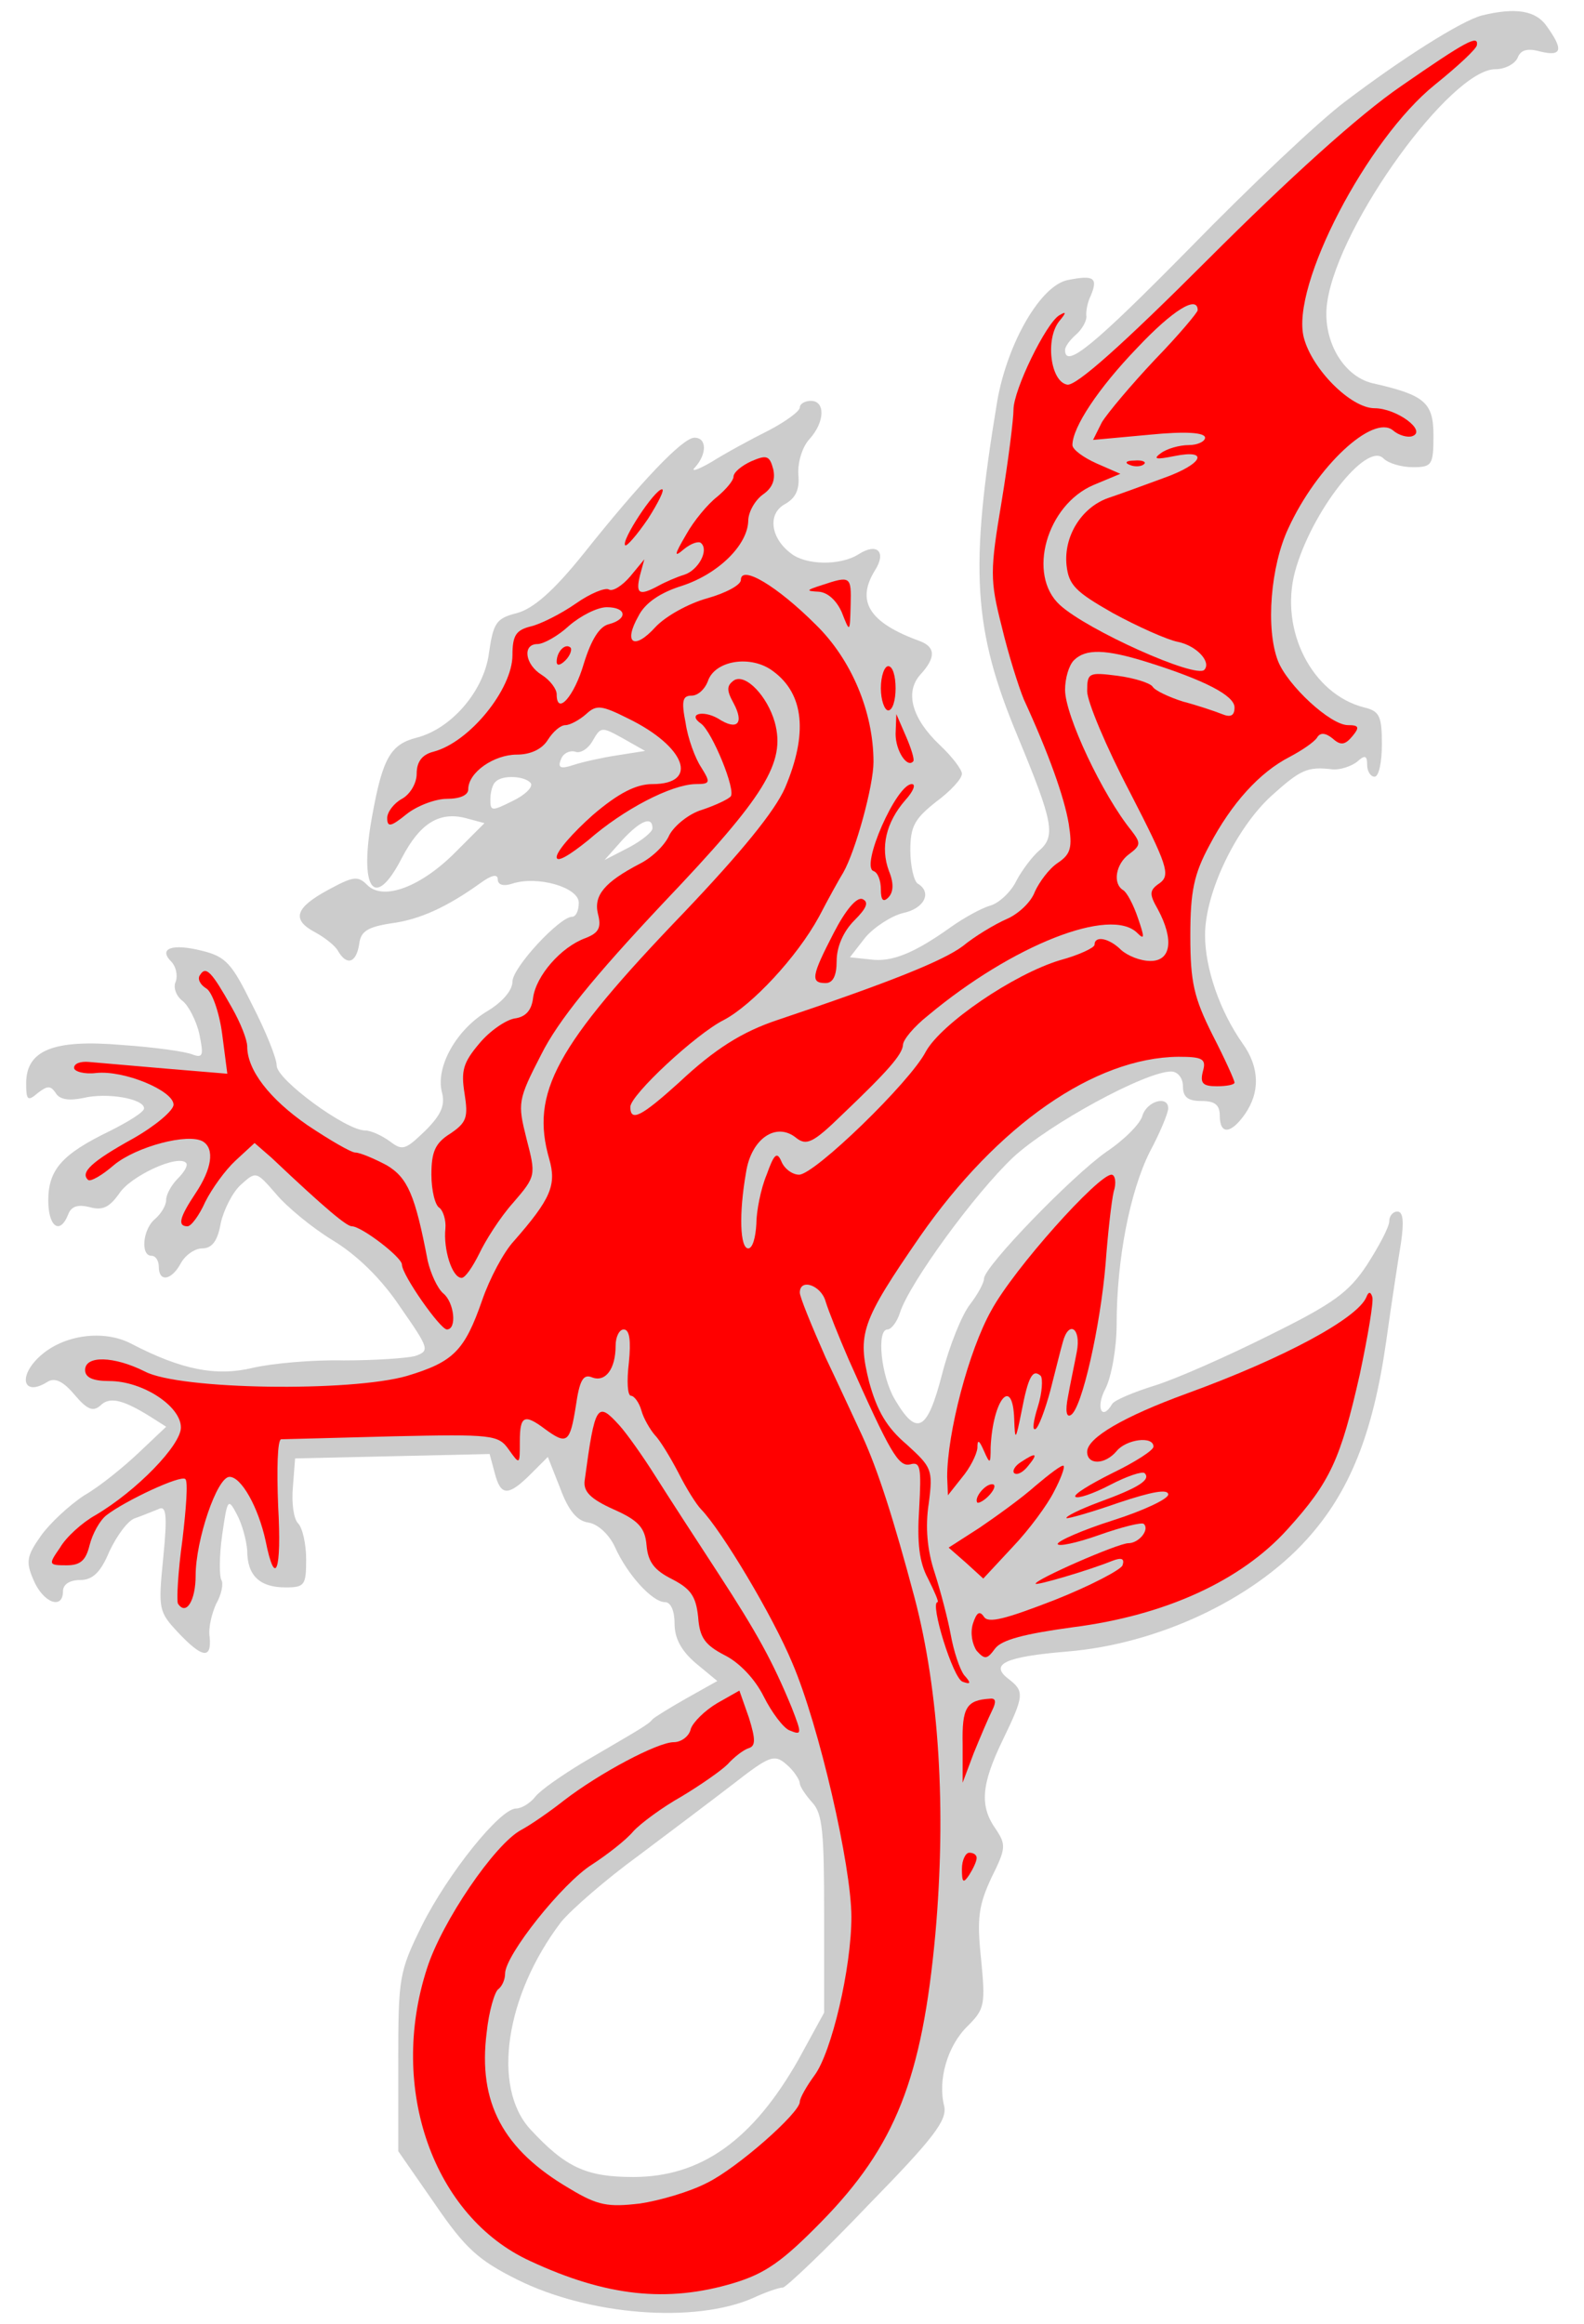 <?xml version="1.0" encoding="UTF-8" standalone="no"?>
<!DOCTYPE svg PUBLIC "-//W3C//DTD SVG 1.1//EN" "http://www.w3.org/Graphics/SVG/1.1/DTD/svg11.dtd">
<svg xmlns:dc="http://purl.org/dc/elements/1.1/" xmlns:xl="http://www.w3.org/1999/xlink" version="1.1" xmlns="http://www.w3.org/2000/svg" viewBox="80.389 61.335 238.5 349.831" width="238.5" height="349.831">
  <defs>
    <clipPath id="artboard_clip_path">
      <path d="M 80.389 61.335 L 318.889 61.335 L 318.889 411.165 L 80.389 411.165 Z"/>
    </clipPath>
  </defs>
  <g id="Sea-Dragon" fill-opacity="1" stroke-dasharray="none" stroke="none" stroke-opacity="1" fill="#ffff00">
    <title>Sea-Dragon</title>
    <g id="Sea-Dragon: Layer 2" >
      <title>Layer 2</title>
      <g id="Group_3">
        <g id="Graphic_26">
          <path d="M 303.545 63.656 C 300.438 64.432 291.23 70.312 282.91 76.635 C 278.916 79.631 268.488 89.504 259.613 98.601 C 244.969 113.467 240.753 116.906 240.753 114.022 C 240.753 113.467 241.53 112.469 242.417 111.692 C 243.305 110.915 243.97 109.695 243.97 109.03 C 243.859 108.364 244.081 106.922 244.636 105.812 C 245.745 103.15 245.08 102.706 241.197 103.483 C 237.092 104.259 232.1 112.912 230.547 121.677 C 226.331 147.082 226.886 156.068 233.653 172.265 C 238.978 185.133 239.422 187.241 236.759 189.46 C 235.872 190.237 234.319 192.234 233.431 193.898 C 232.655 195.562 230.769 197.337 229.437 197.67 C 227.995 198.113 225.444 199.556 223.558 200.887 C 218.122 204.77 214.683 206.212 211.465 205.768 L 208.359 205.435 L 210.689 202.44 C 212.02 200.887 214.572 199.223 216.347 198.779 C 219.564 198.113 220.784 195.673 218.565 194.341 C 218.011 194.009 217.456 191.679 217.456 189.349 C 217.456 185.688 218.122 184.579 221.339 182.027 C 223.447 180.474 225.222 178.588 225.222 177.812 C 225.222 177.146 223.669 175.149 221.894 173.485 C 217.678 169.491 216.569 165.497 219.009 162.835 C 221.339 160.283 221.228 158.73 218.898 157.843 C 211.244 155.069 209.247 151.852 212.131 147.192 C 213.906 144.419 212.464 142.977 209.69 144.752 C 206.917 146.527 201.703 146.416 199.484 144.641 C 196.378 142.311 195.934 138.65 198.596 137.208 C 200.15 136.32 200.815 135.1 200.593 132.77 C 200.482 130.995 201.148 128.666 202.257 127.445 C 204.587 124.894 204.698 121.677 202.479 121.677 C 201.592 121.677 200.815 122.12 200.815 122.675 C 200.815 123.23 198.707 124.783 196.156 126.114 C 193.493 127.445 189.61 129.553 187.503 130.884 C 185.395 132.105 184.285 132.438 185.062 131.661 C 186.837 129.664 186.837 127.223 184.951 127.223 C 183.176 127.223 176.853 133.88 168.199 144.752 C 163.651 150.41 160.655 152.961 158.215 153.627 C 155.109 154.403 154.665 155.069 153.999 159.729 C 153.223 165.386 148.341 171.044 143.127 172.376 C 139.244 173.374 138.024 175.371 136.471 183.913 C 134.363 195.118 136.693 198.668 140.908 190.459 C 143.571 185.355 146.455 183.469 150.449 184.468 L 153.334 185.244 L 149.118 189.46 C 143.904 194.785 138.135 197.004 135.694 194.563 C 134.252 193.121 133.586 193.232 129.704 195.34 C 124.822 198.002 124.268 199.777 127.818 201.663 C 129.26 202.44 130.813 203.66 131.257 204.437 C 132.588 206.767 134.03 206.323 134.474 203.438 C 134.696 201.552 135.694 200.887 139.244 200.332 C 143.571 199.777 147.676 197.891 152.779 194.23 C 154.443 193.01 155.33 192.899 155.33 193.676 C 155.33 194.563 156.218 194.785 157.549 194.341 C 161.321 193.121 167.534 194.896 167.534 197.226 C 167.534 198.446 167.09 199.334 166.535 199.334 C 164.649 199.334 157.549 206.988 157.549 209.096 C 157.549 210.428 155.996 212.203 153.777 213.534 C 149.118 216.307 146.012 221.854 146.899 225.626 C 147.454 227.623 146.899 229.065 144.458 231.506 C 141.463 234.39 141.019 234.612 139.133 233.17 C 137.913 232.282 136.249 231.506 135.361 231.506 C 132.477 231.506 122.049 223.851 122.049 221.743 C 122.049 220.634 120.385 216.529 118.388 212.646 C 115.282 206.323 114.394 205.324 110.733 204.437 C 106.296 203.327 104.188 204.104 106.185 206.101 C 106.85 206.767 107.183 208.098 106.85 209.096 C 106.406 209.984 106.961 211.315 107.849 211.981 C 108.736 212.646 109.956 214.976 110.4 216.973 C 111.066 220.19 110.955 220.634 109.402 220.079 C 108.403 219.635 103.633 218.97 98.752 218.637 C 88.434 217.749 84.33 219.414 84.33 224.406 C 84.33 226.957 84.552 227.179 86.105 225.848 C 87.547 224.739 87.991 224.739 88.767 225.848 C 89.322 226.846 90.764 227.068 92.872 226.625 C 96.533 225.737 102.08 226.736 102.08 228.178 C 102.08 228.732 99.75 230.175 96.866 231.617 C 89.766 235.056 87.658 237.386 87.658 242.045 C 87.658 246.039 89.433 247.259 90.653 244.153 C 91.097 242.933 92.095 242.6 93.87 243.043 C 95.867 243.598 96.866 243.043 98.308 241.047 C 99.972 238.384 107.183 235.056 108.403 236.387 C 108.736 236.72 108.181 237.718 107.183 238.717 C 106.185 239.715 105.408 241.158 105.408 241.934 C 105.408 242.822 104.631 244.042 103.744 244.819 C 101.858 246.372 101.525 250.365 103.189 250.365 C 103.855 250.365 104.299 251.142 104.299 252.03 C 104.299 254.359 106.185 254.137 107.627 251.475 C 108.292 250.255 109.735 249.256 110.844 249.256 C 112.286 249.256 113.174 248.147 113.617 245.484 C 114.061 243.487 115.392 240.825 116.613 239.715 C 118.943 237.607 118.943 237.607 121.938 241.047 C 123.491 242.933 127.374 246.15 130.48 248.036 C 134.141 250.255 137.802 253.805 140.686 258.131 C 145.013 264.344 145.124 264.677 142.905 265.453 C 141.685 265.786 136.804 266.119 132.144 266.119 C 127.485 266.008 121.383 266.562 118.499 267.228 C 112.952 268.559 107.738 267.561 100.083 263.567 C 95.978 261.459 89.988 262.236 86.437 265.453 C 82.998 268.559 83.886 271.666 87.547 269.336 C 88.656 268.67 89.877 269.225 91.652 271.333 C 93.538 273.552 94.425 273.884 95.534 272.886 C 96.866 271.555 98.863 271.998 102.967 274.55 L 105.408 276.103 L 101.303 279.986 C 99.084 282.094 95.424 285.089 93.094 286.421 C 90.875 287.863 87.88 290.636 86.548 292.522 C 84.441 295.517 84.219 296.405 85.439 299.178 C 86.881 302.618 89.877 303.727 89.877 300.843 C 89.877 299.844 90.875 299.178 92.428 299.178 C 94.314 299.178 95.534 298.069 96.866 294.852 C 97.975 292.522 99.639 290.192 100.749 289.86 C 101.747 289.527 103.3 288.861 104.188 288.528 C 105.408 287.863 105.63 289.194 104.964 295.85 C 104.188 303.616 104.299 303.949 107.183 307.055 C 110.844 310.938 112.286 311.16 111.953 307.721 C 111.731 306.389 112.286 304.171 112.952 302.728 C 113.728 301.397 114.061 299.733 113.728 299.178 C 113.396 298.624 113.396 295.517 113.839 292.411 C 114.616 286.975 114.727 286.753 116.058 289.305 C 116.835 290.747 117.5 293.188 117.611 294.741 C 117.611 298.513 119.497 300.288 123.38 300.288 C 126.264 300.288 126.486 299.955 126.486 296.072 C 126.486 293.743 125.932 291.302 125.266 290.636 C 124.6 289.971 124.268 287.53 124.489 285.2 L 124.822 280.874 L 139.466 280.541 L 154.11 280.208 L 154.887 283.092 C 155.774 286.531 156.884 286.642 160.323 283.203 L 162.874 280.652 L 164.76 285.422 C 165.981 288.75 167.312 290.303 168.976 290.525 C 170.418 290.747 172.082 292.3 172.97 294.186 C 174.856 298.402 178.628 302.507 180.513 302.507 C 181.401 302.507 181.956 303.838 181.956 305.724 C 181.956 307.943 182.954 309.829 185.173 311.715 L 188.39 314.377 L 183.842 316.929 C 181.29 318.371 178.96 319.813 178.628 320.146 C 178.073 320.922 176.409 321.81 168.088 326.691 C 164.982 328.577 161.765 330.796 160.988 331.794 C 160.212 332.793 158.88 333.569 158.104 333.569 C 155.663 333.569 147.787 343.443 143.904 351.209 C 140.465 358.198 140.354 358.974 140.354 371.843 L 140.354 385.156 L 145.901 393.144 C 150.449 399.8 152.446 401.575 158.215 404.459 C 169.087 409.895 185.062 411.116 193.826 407.233 C 195.712 406.345 197.709 405.68 198.264 405.68 C 198.707 405.68 204.587 400.133 211.133 393.255 C 221.006 383.159 223.003 380.497 222.559 378.389 C 221.561 374.506 223.003 369.292 226.109 366.296 C 228.661 363.745 228.772 363.079 228.106 356.201 C 227.441 349.988 227.773 348.102 229.659 343.998 C 231.878 339.56 231.878 339.005 230.325 336.676 C 227.884 333.237 228.106 330.019 231.323 323.363 C 234.652 316.485 234.652 315.93 232.211 314.044 C 229.327 311.825 231.767 310.716 241.086 309.94 C 254.621 308.83 268.932 302.174 277.141 293.077 C 283.576 285.977 287.126 277.213 289.122 263.123 C 289.899 257.576 290.897 251.031 291.341 248.369 C 291.785 245.262 291.674 243.709 290.787 243.709 C 290.121 243.709 289.566 244.375 289.566 245.151 C 289.566 246.039 288.013 248.923 286.238 251.697 C 283.465 255.912 281.135 257.576 271.483 262.347 C 265.271 265.453 257.505 268.892 254.288 269.891 C 251.071 270.889 248.186 272.109 247.853 272.664 C 246.3 275.327 245.302 273.219 246.855 270.334 C 247.742 268.559 248.519 264.233 248.519 260.683 C 248.519 250.92 250.516 240.714 253.511 234.723 C 255.064 231.839 256.285 228.843 256.285 228.178 C 256.285 226.181 253.067 227.068 252.402 229.287 C 252.069 230.507 249.628 232.948 246.966 234.723 C 241.752 238.384 228.55 252.03 228.55 253.805 C 228.55 254.47 227.552 256.245 226.442 257.687 C 225.222 259.241 223.336 263.9 222.226 268.227 C 220.008 276.769 218.455 277.656 215.126 271.998 C 213.019 268.448 212.353 261.459 214.017 261.459 C 214.572 261.459 215.459 260.35 215.903 258.908 C 217.345 254.47 227.108 241.047 232.988 235.5 C 238.423 230.507 252.846 222.631 256.728 222.631 C 257.727 222.631 258.503 223.629 258.503 224.85 C 258.503 226.514 259.28 227.068 261.277 227.068 C 263.274 227.068 264.05 227.623 264.05 229.287 C 264.05 232.172 265.714 232.061 267.822 229.065 C 270.152 225.737 270.041 221.965 267.489 218.415 C 264.05 213.534 261.832 207.099 261.832 202.107 C 261.832 195.673 266.491 186.021 271.816 181.14 C 276.254 177.146 277.252 176.702 281.024 177.146 C 282.133 177.257 283.797 176.702 284.685 176.037 C 285.905 174.927 286.238 175.038 286.238 176.48 C 286.238 177.479 286.793 178.255 287.347 178.255 C 288.013 178.255 288.457 176.037 288.457 173.374 C 288.457 169.158 288.124 168.382 285.794 167.827 C 277.918 165.83 273.036 156.179 275.366 147.414 C 277.807 138.428 286.127 127.778 288.679 130.33 C 289.455 131.106 291.452 131.661 293.116 131.661 C 296.001 131.661 296.223 131.328 296.223 126.891 C 296.223 121.898 294.891 120.789 287.015 119.014 C 282.466 117.905 279.36 112.247 280.247 106.7 C 282.022 94.94 298.885 71.754 305.541 71.754 C 306.984 71.754 308.426 70.978 308.87 70.09 C 309.313 68.87 310.312 68.537 312.309 69.092 C 315.526 69.868 315.859 68.87 313.307 65.32 C 311.643 62.879 308.537 62.435 303.545 63.656 Z M 173.302 175.038 L 173.302 175.038 C 171.084 175.371 168.088 176.037 166.757 176.48 C 164.76 177.146 164.316 176.924 164.871 175.593 C 165.204 174.705 166.202 174.262 166.979 174.483 C 167.756 174.816 168.976 174.04 169.642 172.819 C 170.862 170.711 170.973 170.711 174.19 172.486 L 177.518 174.372 L 173.302 175.038 Z M 160.323 179.254 L 160.323 179.254 C 160.655 179.808 159.435 181.029 157.549 181.916 C 154.443 183.469 154.221 183.469 154.221 181.694 C 154.221 180.585 154.554 179.365 154.998 179.032 C 155.996 177.922 159.546 178.144 160.323 179.254 Z M 178.628 186.021 L 178.628 186.021 C 178.628 186.576 176.963 187.907 175.077 188.905 L 171.417 190.791 L 174.079 187.796 C 176.853 184.801 178.628 184.135 178.628 186.021 Z M 199.262 327.357 L 199.262 327.357 C 200.15 328.244 200.815 329.354 200.815 329.798 C 200.815 330.241 201.703 331.573 202.701 332.682 C 204.254 334.346 204.476 337.23 204.476 349.545 L 204.476 364.3 L 200.593 371.4 C 193.715 383.492 185.949 389.039 175.743 389.039 C 168.643 389.039 165.537 387.597 160.212 381.828 C 154.443 375.504 156.44 361.748 164.871 350.654 C 166.424 348.768 171.638 344.22 176.52 340.67 C 181.401 337.009 187.725 332.238 190.609 330.019 C 196.6 325.36 197.043 325.249 199.262 327.357 Z" fill="#cccccc"/>
        </g>
        <g id="Graphic_25">
          <path d="M 302.768 68.093 C 302.768 68.648 299.884 71.31 296.444 74.084 C 286.238 82.293 274.7 104.37 276.697 112.136 C 277.918 116.906 283.797 122.786 287.347 122.786 C 290.676 122.786 295.335 126.225 293.005 127.002 C 292.34 127.223 291.008 126.891 290.121 126.114 C 287.126 123.673 278.694 131.439 274.368 140.869 C 271.705 146.527 270.929 155.957 272.815 160.838 C 274.257 164.499 280.691 170.49 283.354 170.49 C 285.018 170.49 285.129 170.822 284.019 172.154 C 282.91 173.485 282.244 173.596 281.024 172.486 C 279.915 171.599 279.138 171.599 278.694 172.376 C 278.25 173.041 276.475 174.262 274.589 175.26 C 270.041 177.59 265.825 182.249 262.497 188.573 C 260.167 192.899 259.613 195.451 259.613 202.218 C 259.613 209.207 260.167 211.537 262.941 217.084 C 264.827 220.745 266.269 223.962 266.269 224.295 C 266.269 224.628 265.049 224.85 263.607 224.85 C 261.499 224.85 261.055 224.406 261.499 222.631 C 262.053 220.745 261.499 220.412 257.838 220.412 C 245.191 220.523 230.547 230.729 218.898 247.481 C 210.023 260.35 209.469 262.125 211.244 269.336 C 212.464 273.774 213.906 276.214 216.901 278.766 C 220.673 282.205 220.895 282.538 220.23 287.641 C 219.675 291.191 220.008 294.741 221.117 298.069 C 222.005 300.843 223.114 305.058 223.558 307.499 C 224.001 309.94 224.889 312.602 225.555 313.49 C 226.664 314.71 226.553 314.932 225.333 314.488 C 223.891 314.044 220.34 302.507 221.561 302.507 C 221.783 302.507 221.117 300.954 220.119 298.957 C 218.787 296.516 218.455 293.521 218.787 288.417 C 219.12 282.316 219.009 281.317 217.456 281.761 C 215.681 282.205 214.461 280.097 208.137 265.897 C 206.695 262.569 205.142 258.686 204.698 257.244 C 204.032 254.803 200.815 253.694 200.815 255.912 C 200.815 256.578 202.59 260.905 204.698 265.675 C 206.917 270.334 209.358 275.659 210.245 277.545 C 212.575 282.649 214.905 289.86 218.122 301.952 C 221.783 315.93 222.892 333.68 221.228 352.429 C 219.231 374.173 215.237 384.379 204.032 395.806 C 198.153 401.797 195.601 403.572 190.831 405.014 C 180.846 408.009 171.638 407.011 160.212 401.686 C 145.679 395.029 138.801 375.726 144.68 357.643 C 146.899 350.654 154.887 338.895 158.88 336.787 C 160.323 336.01 163.207 334.013 165.315 332.349 C 170.64 328.244 179.404 323.585 181.845 323.585 C 182.954 323.585 184.174 322.697 184.396 321.588 C 184.729 320.59 186.504 318.815 188.39 317.705 L 191.718 315.819 L 193.161 319.924 C 194.159 323.141 194.159 324.14 193.161 324.473 C 192.384 324.694 190.942 325.804 189.943 326.913 C 188.945 327.912 185.728 330.13 182.954 331.794 C 180.181 333.348 176.853 335.788 175.743 337.009 C 174.634 338.34 171.749 340.559 169.531 342.001 C 165.093 344.774 156.44 355.646 156.44 358.42 C 156.44 359.307 155.996 360.306 155.441 360.749 C 154.887 361.082 153.999 364.078 153.666 367.295 C 152.335 377.834 156.107 384.934 166.202 390.814 C 170.418 393.365 171.971 393.587 176.742 393.033 C 179.737 392.589 184.285 391.258 186.837 389.926 C 191.385 387.708 200.815 379.387 200.815 377.723 C 200.815 377.168 201.814 375.393 203.034 373.729 C 205.586 370.29 208.581 357.643 208.581 349.877 C 208.581 342.223 203.7 321.033 199.706 311.715 C 196.711 304.504 189.056 291.746 185.949 288.528 C 185.284 287.863 183.731 285.422 182.51 282.981 C 181.29 280.652 179.737 278.1 178.96 277.324 C 178.295 276.547 177.296 274.883 176.963 273.663 C 176.631 272.442 175.854 271.444 175.41 271.444 C 174.856 271.444 174.745 269.225 175.077 266.452 C 175.41 263.123 175.188 261.459 174.301 261.459 C 173.635 261.459 173.081 262.569 173.081 263.9 C 173.081 267.45 171.527 269.447 169.531 268.67 C 168.199 268.116 167.645 269.114 167.09 272.997 C 166.202 278.544 165.759 278.877 162.43 276.436 C 159.324 274.106 158.659 274.439 158.659 278.322 C 158.659 281.872 158.659 281.872 156.994 279.542 C 155.441 277.324 154.554 277.213 139.577 277.545 C 130.813 277.767 123.269 277.989 122.714 277.989 C 122.16 278.1 122.049 282.538 122.271 288.085 C 122.825 297.847 121.827 300.51 120.385 293.299 C 119.275 288.196 116.724 283.647 114.949 283.647 C 113.063 283.647 109.846 293.188 109.846 298.513 C 109.846 302.285 108.403 304.614 107.183 302.728 C 106.961 302.285 107.183 297.958 107.849 293.188 C 108.403 288.528 108.736 284.313 108.292 283.98 C 107.627 283.314 99.306 287.197 96.422 289.416 C 95.424 290.192 94.314 292.189 93.87 293.964 C 93.316 296.183 92.539 296.96 90.431 296.96 C 87.658 296.96 87.658 296.849 89.433 294.297 C 90.32 292.744 92.761 290.525 94.758 289.416 C 100.97 285.755 107.627 278.877 107.627 276.214 C 107.627 272.997 101.858 269.225 96.866 269.225 C 94.314 269.225 93.205 268.67 93.205 267.561 C 93.205 265.342 97.531 265.453 102.191 267.783 C 107.405 270.556 133.254 270.889 141.685 268.448 C 148.674 266.341 150.338 264.677 153.001 257.022 C 154.11 253.805 156.218 249.811 157.771 248.147 C 163.318 241.823 164.206 239.715 163.096 235.832 C 160.212 225.848 163.984 218.859 183.398 198.668 C 191.94 189.682 197.043 183.469 198.596 179.919 C 202.036 171.821 201.481 165.83 196.821 162.391 C 193.493 159.839 187.946 160.727 186.948 163.944 C 186.504 165.054 185.506 166.052 184.507 166.052 C 183.176 166.052 182.954 166.829 183.62 170.157 C 183.953 172.486 185.062 175.482 185.949 176.813 C 187.392 179.143 187.392 179.365 185.062 179.365 C 181.401 179.476 174.301 183.137 168.976 187.796 C 166.091 190.126 164.206 191.235 164.206 190.348 C 164.206 189.46 166.646 186.687 169.642 184.024 C 173.524 180.696 176.187 179.365 178.628 179.365 C 185.728 179.365 183.62 173.707 174.967 169.491 C 170.973 167.494 170.196 167.383 168.643 168.826 C 167.645 169.713 166.202 170.49 165.537 170.49 C 164.76 170.49 163.651 171.488 162.874 172.708 C 161.987 174.151 160.212 174.927 158.215 174.927 C 154.776 174.927 150.893 177.59 150.893 180.141 C 150.893 181.029 149.673 181.583 147.676 181.583 C 146.012 181.583 143.238 182.582 141.574 183.913 C 139.244 185.799 138.69 185.91 138.69 184.468 C 138.69 183.58 139.688 182.249 140.908 181.583 C 142.129 180.918 143.127 179.254 143.127 177.812 C 143.127 176.037 143.904 174.927 145.679 174.483 C 151.115 173.041 157.549 165.054 157.549 159.95 C 157.549 156.955 158.104 156.179 160.323 155.624 C 161.765 155.291 164.871 153.738 167.09 152.185 C 169.309 150.632 171.527 149.744 172.082 150.077 C 172.637 150.41 174.079 149.522 175.299 148.08 L 177.407 145.528 L 176.742 147.969 C 176.076 150.743 176.631 151.075 179.515 149.522 C 180.513 148.967 182.288 148.191 183.398 147.858 C 185.506 147.192 187.17 144.197 185.949 143.088 C 185.617 142.755 184.507 143.088 183.398 143.975 C 181.845 145.306 181.845 144.974 183.731 141.756 C 184.84 139.76 186.948 137.208 188.39 136.099 C 189.721 134.989 190.831 133.658 190.831 133.103 C 190.831 132.438 192.051 131.439 193.493 130.774 C 195.823 129.775 196.267 129.886 196.821 131.994 C 197.154 133.547 196.711 134.767 195.268 135.766 C 194.048 136.653 193.05 138.428 193.05 139.76 C 192.939 143.421 188.501 147.747 183.065 149.522 C 179.848 150.521 177.518 152.074 176.52 154.071 C 174.19 158.175 175.854 159.285 179.071 155.735 C 180.624 154.071 184.064 152.185 186.837 151.408 C 189.61 150.632 191.94 149.411 191.94 148.635 C 191.94 146.305 197.376 149.522 203.256 155.402 C 208.581 160.616 211.909 168.493 211.909 176.037 C 211.909 179.587 209.247 189.349 207.361 192.677 C 206.806 193.565 205.142 196.56 203.7 199.334 C 200.372 205.435 193.604 212.646 189.389 214.865 C 185.173 216.973 175.299 226.181 175.299 227.956 C 175.299 230.286 176.963 229.398 182.621 224.295 C 188.057 219.192 192.162 216.64 197.487 214.865 C 214.35 209.207 222.337 205.99 225.333 203.771 C 227.219 202.218 230.214 200.443 231.989 199.666 C 233.764 198.89 235.65 197.115 236.205 195.562 C 236.87 194.12 238.313 192.123 239.644 191.235 C 241.641 189.904 241.863 188.905 241.308 185.355 C 240.642 181.362 238.313 174.816 234.541 166.607 C 233.764 164.721 232.211 159.839 231.212 155.624 C 229.437 148.635 229.437 147.303 231.212 136.764 C 232.211 130.663 232.988 124.45 232.988 123.008 C 232.988 120.012 237.869 110.028 239.866 108.808 C 240.975 108.142 240.975 108.364 239.866 109.695 C 237.758 112.358 238.534 118.792 241.086 119.236 C 242.417 119.458 249.296 113.356 262.275 100.376 C 274.479 88.173 285.018 78.632 291.341 74.306 C 301.104 67.538 302.99 66.54 302.768 68.093 Z" fill="#ff0000"/>
        </g>
        <g id="Graphic_24">
          <path d="M 177.962 139.427 C 176.298 141.867 174.745 143.642 174.523 143.421 C 173.857 142.755 178.96 134.989 180.07 134.989 C 180.513 134.989 179.515 136.986 177.962 139.427 Z" fill="#ff0000"/>
        </g>
        <g id="Graphic_23">
          <path d="M 208.47 152.407 C 208.359 156.622 208.359 156.622 207.139 153.516 C 206.362 151.741 205.031 150.521 203.7 150.41 C 201.703 150.299 201.703 150.188 204.143 149.411 C 208.47 147.969 208.581 148.08 208.47 152.407 Z" fill="#ff0000"/>
        </g>
        <g id="Graphic_22">
          <path d="M 215.237 164.943 C 215.237 166.718 214.794 168.271 214.128 168.271 C 213.573 168.271 213.019 166.718 213.019 164.943 C 213.019 163.057 213.573 161.614 214.128 161.614 C 214.794 161.614 215.237 163.057 215.237 164.943 Z" fill="#ff0000"/>
        </g>
        <g id="Graphic_21">
          <path d="M 197.043 170.046 C 198.707 176.147 195.601 181.14 180.292 197.226 C 169.752 208.431 164.427 214.976 161.876 220.079 C 158.326 226.957 158.326 227.401 159.657 232.726 C 161.099 238.273 161.099 238.384 157.66 242.378 C 155.663 244.597 153.444 248.147 152.557 250.033 C 151.558 252.03 150.449 253.694 149.894 253.694 C 148.452 253.694 147.121 249.367 147.454 246.261 C 147.565 245.04 147.121 243.598 146.566 243.154 C 145.901 242.822 145.346 240.492 145.346 238.162 C 145.346 234.723 145.901 233.392 148.23 231.95 C 150.671 230.286 150.893 229.509 150.338 225.959 C 149.783 222.52 150.116 221.299 152.557 218.415 C 154.11 216.529 156.551 214.865 157.882 214.643 C 159.546 214.421 160.434 213.423 160.655 211.537 C 161.099 208.209 164.871 203.882 168.532 202.551 C 170.529 201.774 170.973 200.998 170.418 198.89 C 169.752 196.116 171.417 194.12 176.742 191.346 C 178.517 190.459 180.513 188.573 181.179 187.019 C 181.956 185.577 184.174 183.802 186.06 183.248 C 188.057 182.582 189.943 181.694 190.387 181.251 C 191.275 180.363 187.614 171.488 185.949 170.268 C 183.842 168.826 186.171 168.16 188.501 169.491 C 191.385 171.377 192.495 170.268 190.831 167.161 C 189.721 165.165 189.832 164.499 190.942 163.722 C 192.717 162.724 195.934 166.163 197.043 170.046 Z" fill="#ff0000"/>
        </g>
        <g id="Graphic_20">
          <path d="M 217.9 175.926 C 217.012 177.035 215.237 174.372 215.237 171.821 L 215.348 168.826 L 216.79 172.154 C 217.567 173.929 218.122 175.704 217.9 175.926 Z" fill="#ff0000"/>
        </g>
        <g id="Graphic_19">
          <path d="M 216.679 181.805 C 213.795 185.133 212.908 188.905 214.239 192.455 C 215.015 194.341 214.905 195.673 214.128 196.449 C 213.351 197.226 213.019 196.782 213.019 195.229 C 213.019 193.898 212.575 192.677 211.909 192.455 C 209.912 191.79 215.348 179.365 217.678 179.365 C 218.344 179.365 217.9 180.474 216.679 181.805 Z" fill="#ff0000"/>
        </g>
        <g id="Graphic_18">
          <path d="M 209.025 199.888 C 207.361 201.552 206.362 203.882 206.362 205.99 C 206.362 208.209 205.808 209.318 204.698 209.318 C 202.368 209.318 202.59 208.209 205.918 201.774 C 207.693 198.335 209.358 196.338 210.245 196.671 C 211.244 197.115 210.911 198.002 209.025 199.888 Z" fill="#ff0000"/>
        </g>
        <g id="Graphic_17">
          <path d="M 115.282 212.979 C 116.613 215.309 117.611 217.86 117.611 218.859 C 117.611 222.409 120.939 226.736 126.708 230.729 C 130.036 232.948 133.254 234.834 133.919 234.834 C 134.585 234.834 136.693 235.722 138.579 236.72 C 141.796 238.606 142.905 241.268 144.791 251.142 C 145.235 253.028 146.233 255.247 147.121 256.023 C 148.785 257.355 149.229 261.459 147.676 261.459 C 146.677 261.459 140.908 253.25 140.908 251.697 C 140.908 250.587 134.807 245.928 133.365 245.928 C 132.588 245.928 129.482 243.376 121.272 235.611 L 118.721 233.392 L 115.836 236.054 C 114.283 237.497 112.286 240.27 111.288 242.267 C 110.4 244.264 109.18 245.928 108.625 245.928 C 107.072 245.928 107.405 244.597 109.846 240.936 C 112.286 237.275 112.73 234.279 110.955 233.17 C 108.736 231.839 100.859 233.947 97.531 236.72 C 95.756 238.273 93.981 239.272 93.648 238.939 C 92.428 237.829 94.203 236.165 100.416 232.726 C 103.744 230.84 106.517 228.511 106.517 227.623 C 106.517 225.515 99.084 222.409 94.869 222.853 C 93.094 223.075 91.541 222.631 91.541 222.076 C 91.541 221.41 92.539 221.078 93.759 221.189 C 94.98 221.299 100.194 221.743 105.297 222.187 L 114.616 222.964 L 113.839 216.973 C 113.396 213.645 112.286 210.538 111.399 210.095 C 110.511 209.54 110.067 208.653 110.511 208.098 C 111.399 206.656 112.286 207.654 115.282 212.979 Z" fill="#ff0000"/>
        </g>
        <g id="Graphic_16">
          <path d="M 248.075 240.714 C 247.742 242.156 247.188 247.037 246.855 251.586 C 246.078 260.905 243.305 273.33 241.641 274.328 C 240.975 274.772 240.753 273.774 241.197 271.555 C 241.53 269.669 242.195 266.562 242.528 264.787 C 243.194 261.237 241.308 260.017 240.42 263.345 C 240.088 264.455 239.311 267.672 238.534 270.667 C 237.758 273.552 236.759 276.214 236.316 276.436 C 235.761 276.769 235.983 275.216 236.648 273.108 C 237.314 271 237.425 268.892 237.092 268.448 C 235.872 267.339 235.206 268.559 234.208 273.774 C 233.32 278.211 233.209 278.322 233.098 274.994 C 232.877 268.338 229.881 271.998 229.548 279.209 C 229.548 281.761 229.437 281.761 228.55 279.764 C 227.773 277.989 227.552 277.989 227.552 279.32 C 227.441 280.319 226.442 282.316 225.222 283.758 L 223.114 286.421 L 223.003 283.647 C 223.003 277.102 226.22 264.677 229.659 258.575 C 233.098 252.251 245.745 238.162 247.742 238.162 C 248.297 238.162 248.519 239.383 248.075 240.714 Z" fill="#ff0000"/>
        </g>
        <g id="Graphic_15">
          <path d="M 285.129 268.227 C 282.244 280.985 280.691 284.424 274.257 291.524 C 267.268 299.289 255.841 304.504 241.974 306.279 C 234.652 307.277 231.212 308.164 230.214 309.496 C 228.994 311.16 228.661 311.16 227.441 309.829 C 226.775 308.83 226.442 307.166 226.886 305.724 C 227.441 304.06 227.884 303.727 228.55 304.725 C 229.216 305.724 231.767 305.058 239.2 302.174 C 244.525 300.066 249.185 297.625 249.406 296.96 C 249.739 295.961 249.296 295.739 247.853 296.294 C 244.303 297.736 236.316 300.066 236.316 299.733 C 236.316 299.068 248.741 293.632 250.294 293.632 C 251.847 293.632 253.511 291.635 252.624 290.747 C 252.402 290.414 249.296 291.191 245.856 292.411 C 242.417 293.632 239.644 294.186 239.644 293.743 C 239.644 293.299 243.416 291.635 247.964 290.192 C 252.513 288.75 256.285 286.975 256.285 286.31 C 256.285 285.422 253.844 285.866 248.852 287.53 C 244.747 288.972 241.197 289.971 240.975 289.86 C 240.753 289.638 242.972 288.528 245.967 287.419 C 251.736 285.311 253.733 284.091 252.735 283.092 C 252.402 282.76 250.072 283.536 247.52 284.867 C 244.969 286.199 242.639 286.975 242.306 286.642 C 241.974 286.31 244.525 284.756 247.853 283.092 C 251.292 281.428 254.066 279.653 254.066 279.099 C 254.066 277.435 249.961 277.989 248.519 279.764 C 246.744 281.872 244.081 281.872 244.081 279.875 C 244.081 277.767 249.628 274.55 259.058 271.111 C 273.702 265.786 284.796 259.795 286.127 256.578 C 286.46 255.69 286.793 255.801 287.015 256.578 C 287.237 257.244 286.349 262.458 285.129 268.227 Z" fill="#ff0000"/>
        </g>
        <g id="Graphic_14">
          <path d="M 173.635 275.881 C 174.745 277.102 177.185 280.541 179.071 283.536 C 180.957 286.531 185.284 293.188 188.612 298.291 C 194.381 307.166 196.711 311.382 199.595 318.371 C 201.148 322.365 201.148 322.587 199.262 321.81 C 198.375 321.477 196.6 319.147 195.379 316.707 C 194.048 314.044 191.718 311.604 189.5 310.494 C 186.504 308.941 185.728 307.832 185.506 304.725 C 185.173 301.619 184.396 300.51 181.623 299.068 C 178.96 297.736 177.962 296.516 177.74 293.964 C 177.518 291.302 176.52 290.192 172.748 288.528 C 169.309 286.975 168.199 285.866 168.421 284.202 C 169.974 272.664 170.307 272.22 173.635 275.881 Z" fill="#ff0000"/>
        </g>
        <g id="Graphic_13">
          <path d="M 235.206 281.983 C 234.43 282.981 233.542 283.425 233.098 283.092 C 232.766 282.76 233.209 281.983 234.097 281.428 C 236.427 279.875 236.759 280.097 235.206 281.983 Z" fill="#ff0000"/>
        </g>
        <g id="Graphic_12">
          <path d="M 239.089 285.866 C 238.091 287.863 235.317 291.635 232.877 294.186 L 228.439 298.957 L 225.887 296.627 L 223.225 294.297 L 227.884 291.302 C 230.325 289.638 234.208 286.864 236.316 284.978 C 238.423 283.203 240.309 281.761 240.531 281.983 C 240.753 282.205 240.088 283.98 239.089 285.866 Z" fill="#ff0000"/>
        </g>
        <g id="Graphic_11">
          <path d="M 229.437 286.31 C 228.661 287.197 227.773 287.641 227.552 287.53 C 226.997 286.864 228.661 284.756 229.77 284.756 C 230.325 284.756 230.214 285.422 229.437 286.31 Z" fill="#ff0000"/>
        </g>
        <g id="Graphic_10">
          <path d="M 229.77 318.815 C 229.216 319.924 227.995 322.808 226.997 325.249 L 225.333 329.687 L 225.333 323.918 C 225.222 318.371 225.887 317.262 229.437 317.04 C 230.325 316.929 230.436 317.483 229.77 318.815 Z" fill="#ff0000"/>
        </g>
        <g id="Graphic_9">
          <path d="M 227.441 341.002 C 227.441 341.557 226.886 342.666 226.331 343.554 C 225.444 344.885 225.222 344.774 225.222 342.666 C 225.222 341.335 225.776 340.226 226.331 340.226 C 226.997 340.226 227.441 340.559 227.441 341.002 Z" fill="#ff0000"/>
        </g>
        <g id="Graphic_8">
          <path d="M 251.625 113.689 C 245.745 119.791 241.863 125.67 241.863 128.333 C 241.863 128.999 243.527 130.219 245.524 131.106 L 249.074 132.659 L 245.08 134.324 C 237.98 137.319 234.984 147.858 239.977 152.407 C 244.081 156.179 260.389 163.5 261.721 162.169 C 262.83 160.949 260.5 158.508 257.727 157.954 C 256.063 157.621 251.625 155.624 247.964 153.627 C 242.306 150.41 241.308 149.411 240.975 146.416 C 240.531 142.089 243.194 137.763 247.188 136.32 C 248.852 135.766 252.513 134.435 255.508 133.325 C 261.499 131.217 262.608 128.888 257.172 129.997 C 254.399 130.552 253.955 130.441 255.175 129.553 C 256.063 128.888 257.949 128.333 259.391 128.333 C 260.722 128.333 261.832 127.778 261.832 127.223 C 261.832 126.447 258.947 126.225 253.4 126.78 L 244.969 127.556 L 246.3 124.894 C 247.188 123.452 250.738 119.236 254.288 115.464 C 257.838 111.803 260.722 108.364 260.722 108.031 C 260.722 105.701 256.95 108.031 251.625 113.689 Z" fill="#cccccc"/>
        </g>
        <g id="Graphic_7">
          <path d="M 252.624 131.217 C 252.291 131.55 251.292 131.661 250.516 131.328 C 249.628 130.995 249.961 130.663 251.181 130.663 C 252.402 130.552 253.067 130.884 252.624 131.217 Z" fill="#ff0000"/>
        </g>
        <g id="Graphic_6">
          <path d="M 166.091 155.513 C 164.427 157.066 162.209 158.286 161.321 158.286 C 158.991 158.286 159.435 161.393 161.987 162.946 C 163.207 163.722 164.206 165.054 164.206 165.83 C 164.206 169.158 166.868 166.163 168.31 161.171 C 169.42 157.621 170.64 155.624 172.082 155.291 C 174.967 154.514 174.745 152.739 171.749 152.739 C 170.307 152.739 167.756 154.071 166.091 155.513 Z" fill="#cccccc"/>
        </g>
        <g id="Graphic_5">
          <path d="M 165.537 160.727 C 164.76 161.504 164.206 161.614 164.206 160.949 C 164.206 159.396 165.537 158.064 166.313 158.841 C 166.535 159.174 166.202 160.061 165.537 160.727 Z" fill="#ff0000"/>
        </g>
        <g id="Graphic_4">
          <path d="M 242.084 160.727 C 241.308 161.504 240.753 163.5 240.753 165.165 C 240.753 169.047 246.411 181.029 250.738 186.354 C 252.18 188.24 252.18 188.573 250.405 189.904 C 248.408 191.346 247.853 194.341 249.517 195.34 C 250.072 195.673 251.071 197.559 251.736 199.556 C 252.735 202.44 252.735 202.884 251.625 201.774 C 247.631 197.78 232.877 203.549 220.119 214.199 C 218.011 215.864 216.347 217.86 216.347 218.637 C 216.236 220.079 214.128 222.52 207.139 229.176 C 202.812 233.392 201.814 233.836 200.261 232.615 C 197.265 230.175 193.493 232.726 192.717 237.829 C 191.607 244.153 191.829 249.256 193.05 249.256 C 193.715 249.256 194.159 247.592 194.27 245.595 C 194.27 243.709 194.936 240.27 195.823 238.162 C 196.932 235.056 197.376 234.612 198.042 236.165 C 198.486 237.275 199.706 238.162 200.704 238.162 C 203.034 238.162 217.456 224.184 219.786 219.635 C 222.115 215.42 232.988 207.987 239.977 205.879 C 242.861 205.102 245.191 203.993 245.191 203.549 C 245.191 202.107 247.41 202.551 249.185 204.326 C 250.183 205.213 252.069 205.99 253.622 205.99 C 256.728 205.99 257.172 202.773 254.731 198.224 C 253.4 195.895 253.4 195.34 255.064 194.23 C 256.617 193.01 256.174 191.568 250.516 180.585 C 246.966 173.818 244.081 166.94 244.081 165.386 C 244.081 162.613 244.303 162.502 248.63 163.057 C 251.181 163.389 253.622 164.166 253.955 164.721 C 254.288 165.275 256.396 166.274 258.503 166.94 C 260.611 167.494 263.274 168.382 264.383 168.826 C 265.714 169.38 266.269 169.047 266.269 167.827 C 266.269 166.052 261.832 163.722 252.956 160.949 C 246.855 159.063 243.859 158.952 242.084 160.727 Z" fill="#cccccc"/>
        </g>
      </g>
    </g>
  </g>
</svg>
